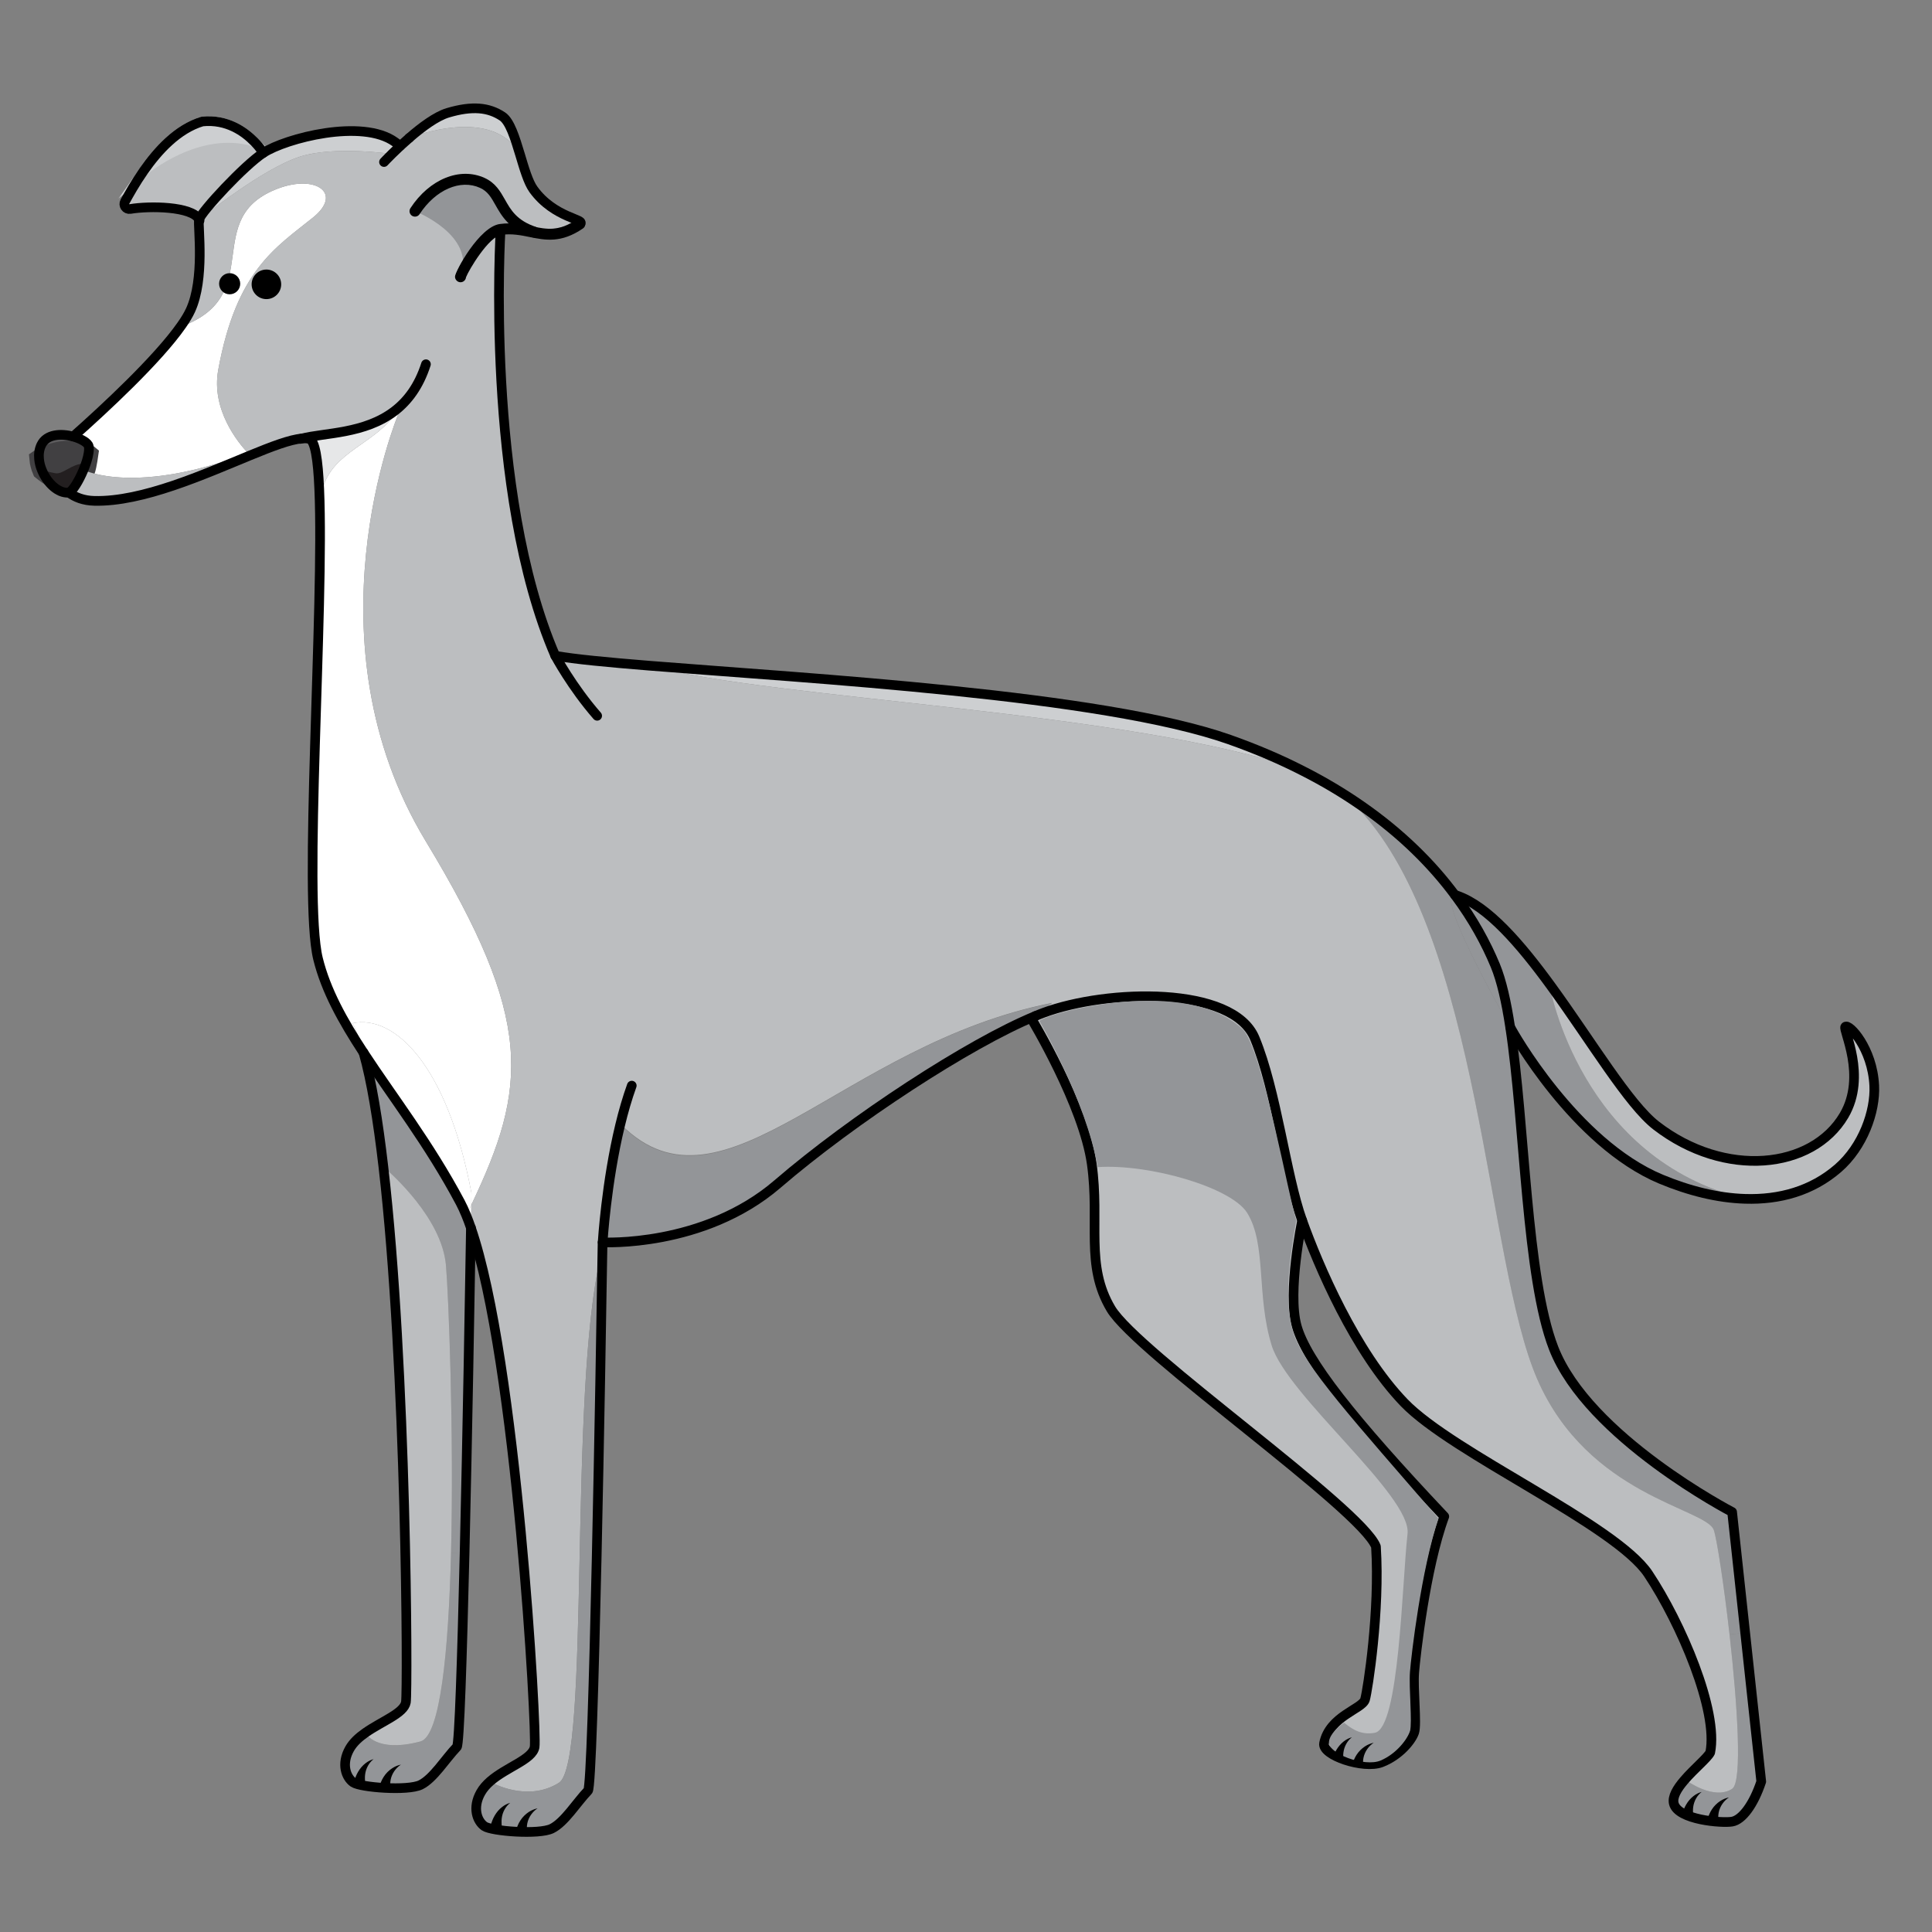 <?xml version="1.0" encoding="utf-8"?>
<!-- Generator: Adobe Illustrator 16.0.0, SVG Export Plug-In . SVG Version: 6.00 Build 0)  -->
<!DOCTYPE svg PUBLIC "-//W3C//DTD SVG 1.1//EN" "http://www.w3.org/Graphics/SVG/1.1/DTD/svg11.dtd">
<svg version="1.1" id="Capa_1" xmlns="http://www.w3.org/2000/svg" xmlns:xlink="http://www.w3.org/1999/xlink" x="0px" y="0px"
	 width="100px" height="100px" viewBox="0 0 100 100" enable-background="new 0 0 100 100" xml:space="preserve">
<rect x="0" y="0" width="100" height="100" fill="#808080" stroke="none"/>
<g>
	<path fill="#FFFFFF" d="M14.409,9.752c1.949-0.727,3.349,0.255,1.791,1.508c-1.932,1.556-3.96,2.735-4.902,7.875
		c-0.382,2.073,1.041,3.791,1.536,4.314c-5.768,2.181-8.401,0.928-8.512,0.871c0.127-0.306,0.229-0.622,0.266-0.88
		c0.02-0.133,0.023-0.249,0.006-0.339c-0.034-0.178-0.379-0.388-0.803-0.506c1.609-1.428,4.376-3.991,5.609-5.762l0.06,0.04
		C13.795,15.221,10.353,11.26,14.409,9.752z"/>
	<path fill="#5D5C5E" d="M4.593,23.102c-0.034-0.178-0.379-0.388-0.803-0.506c-0.608-0.167-1.383-0.144-1.658,0.444
		c-0.104,0.221-0.136,0.469-0.11,0.721c0,0,0.319-0.226,0.846-0.356c0.419-0.104,0.967-0.153,1.593,0.02l0.127,0.017
		C4.607,23.308,4.61,23.192,4.593,23.102z"/>
	<path fill="#414042" stroke="#414042" stroke-miterlimit="10" d="M4.46,23.424c-0.625-0.173-1.174-0.125-1.593-0.02
		c-0.526,0.13-0.846,0.356-0.846,0.356c0.017,0.195,0.071,0.396,0.15,0.585c0.144,0.113,0.385,0.344,0.707,0.401
		C3.252,24.81,3.736,24.5,4.319,24.5c0,0,0,0,0.003,0c0.127,0,0.229-0.712,0.266-0.97L4.46,23.424z"/>
	<path fill="#CDCFD1" d="M26.007,6.027c0.385,0.257,0.651,1.109,0.908,1.963c-1.409-2.535-5.581-0.908-5.731-0.851
		c0.639-0.558,1.4-1.121,1.994-1.299C24.451,5.461,25.3,5.558,26.007,6.027z"/>
	<path fill="#BCBEC0" d="M13.165,7.337c0.308,0.314,0.467,0.577,0.467,0.577c-0.973,0.634-3.183,3.007-3.327,3.442
		c-0.362-0.687-2.577-0.707-3.564-0.54c-0.218,0.037-0.379-0.192-0.271-0.385c0.212-0.382,0.538-0.97,0.97-1.59
		C7.439,8.842,10.248,6.454,13.165,7.337z"/>
	<path fill="#CDCFD1" stroke="#CDCFD1" stroke-width="0.5" stroke-miterlimit="10" d="M13.165,7.337
		c-2.917-0.883-5.726,1.505-5.726,1.505c0.724-1.041,1.748-2.169,3.032-2.554C11.747,6.154,12.661,6.819,13.165,7.337z"/>
	<path fill="#CDCFD1" d="M15.541,8.104c-1.932,0.611-5.001,3.083-5.228,3.267c-0.003-0.002-0.005-0.008-0.008-0.014
		c0.144-0.436,2.354-2.809,3.327-3.442c1.154-0.755,5.114-1.791,6.812-0.566c0.088,0.063,0.181,0.13,0.277,0.204
		c-0.164,0.156-0.312,0.297-0.436,0.419C20.285,7.971,17.331,7.538,15.541,8.104z"/>
	<path fill="#BCBEC0" d="M10.313,11.371c-0.008,0.009-0.014,0.011-0.014,0.011c0-0.008,0.003-0.017,0.006-0.025
		C10.308,11.362,10.31,11.368,10.313,11.371z"/>
	<path fill="#CDCFD1" d="M67.429,39.896c-8.738-3.112-27.431-3.686-33.813-5.442c8.334,0.67,23.437,1.505,30.014,3.821
		C65.016,38.765,66.28,39.308,67.429,39.896z"/>
	<path fill="#939598" d="M78.167,53.166c-0.558-0.981-3.904-6.945-2.854-6.834c0.934,1.25,1.606,2.489,2.082,3.638
		C77.723,50.761,77.969,51.867,78.167,53.166z"/>
	<path fill="#FFFFFF" d="M18.816,54.481c-1.081-1.649-1.952-3.223-2.356-4.866c-0.772-3.143,0.334-18.175,0.065-24.299l0.17-0.005
		c0.523-1.96,2.75-2.328,3.824-3.983l0.11,0.073c-0.09,0.221-4.871,11.782,1.417,22.155c5.606,9.256,5.264,12.712,2.345,18.816
		c0.008-0.398,0.011-0.619,0.011-0.619c-1.25-6.637-3.995-9.253-6.153-8.792C18.454,53.344,18.644,53.858,18.816,54.481z"/>
	<path fill="#939598" d="M75.405,46.351c1.604,0.549,3.288,2.503,4.886,4.699l-0.067,0.051c0,0,1.595,8.902,10.106,10.95
		c-1.431-0.042-2.922-0.421-4.358-1.019c-4.501-1.881-7.729-7.73-7.729-7.73s-0.028-0.048-0.076-0.136
		c-0.198-1.299-0.444-2.405-0.772-3.197c-0.476-1.148-1.148-2.387-2.082-3.638C75.341,46.332,75.372,46.34,75.405,46.351z"/>
	<path fill="#BCBEC0" d="M97.009,56.192c0.065,1.338-0.588,3.165-1.875,4.277c-1.361,1.18-3.035,1.635-4.804,1.581
		c-8.512-2.048-10.106-10.95-10.106-10.95l0.067-0.051c2.076,2.852,4.009,6.107,5.432,7.208c3.553,2.743,8.078,2.271,9.725-0.529
		c1.2-2.048-0.079-4.441,0.063-4.583C95.696,52.959,96.916,54.261,97.009,56.192z"/>
	<path fill="#939598" d="M91.162,92.211c-0.399,1.205-0.993,1.986-1.508,2.073c-0.518,0.091-2.814-0.087-3.019-0.941
		c-0.082-0.348,0.179-0.772,0.532-1.186l0.127,0.006c0,0,1.414,1.038,2.359,0.425c0.546-0.354,0.269-4.416-0.133-7.989l0.809-0.09
		C90.682,87.73,91.055,91.195,91.162,92.211z"/>
	<path fill="#939598" d="M89.654,78.257c0,0,0.325,3.001,0.676,6.252l-0.809,0.09c-0.294-2.591-0.653-4.925-0.813-5.399
		c-0.376-1.132-6.506-1.746-9.145-7.827c-2.64-6.082-2.923-22.772-9.242-29.513l0.119-0.173c2.11,1.462,3.697,3.063,4.871,4.645
		c-1.05-0.11,2.297,5.853,2.854,6.834c0.77,5.026,0.823,12.93,2.246,16.604C82.203,74.39,89.654,78.257,89.654,78.257z"/>
	<path fill="#BCBEC0" d="M74.755,78.491c-0.99,2.688-1.484,7.214-1.556,8.063c-0.07,0.849,0.142,2.688,0,3.111
		c-0.142,0.425-0.777,1.202-1.697,1.556c-0.919,0.354-3.095-0.364-2.97-0.989c0.282-1.415,1.979-1.769,2.121-2.264
		s0.778-4.597,0.565-7.92c-0.777-1.98-12.375-10.042-13.719-12.306c-1.344-2.263-0.566-4.455-0.99-7.496
		c-0.425-3.041-3.111-7.496-3.111-7.496s0.064-0.06,0.189-0.161c0.146-0.063,0.288-0.119,0.424-0.17
		c3.299-1.225,9.805-1.414,10.937,1.321c1.131,2.735,1.604,7.071,2.452,9.428c0,0-0.778,3.703-0.283,5.471
		C67.612,70.407,69.946,73.399,74.755,78.491z"/>
	<path fill="#BCBEC0" d="M89.521,84.599c-0.294-2.591-0.653-4.925-0.813-5.399c-0.376-1.132-6.506-1.746-9.145-7.827
		c-2.64-6.082-2.923-22.772-9.242-29.513l0.119-0.173c-0.905-0.628-1.906-1.23-3.013-1.791c-8.738-3.112-27.431-3.686-33.813-5.442
		c-2.181-0.176-3.898-0.34-4.876-0.515c-3.677-8.486-2.829-22.064-2.829-22.064c1.587-0.212,2.453,0.848,4.102-0.283
		c0.359-0.246-1.318-0.283-2.405-1.791c-0.269-0.374-0.478-1.095-0.693-1.811c-1.409-2.535-5.581-0.908-5.731-0.851
		c-0.003,0-0.003,0.002-0.003,0.002c-0.164,0.142-0.32,0.28-0.461,0.41c-0.164,0.156-0.312,0.297-0.436,0.419
		c0,0-2.954-0.433-4.744,0.133c-1.932,0.611-5.001,3.083-5.228,3.267c-0.008,0.009-0.014,0.011-0.014,0.011
		c-0.057,0.356,0.311,3.055-0.438,4.676c-0.107,0.232-0.263,0.495-0.461,0.775l0.06,0.04c4.336-1.652,0.894-5.612,4.95-7.12
		c1.949-0.727,3.349,0.255,1.791,1.508c-1.932,1.556-3.96,2.735-4.902,7.875c-0.382,2.073,1.041,3.791,1.536,4.314
		c0.048,0.051,0.087,0.093,0.116,0.119c1.121-0.461,2.063-0.82,2.67-0.871c1.177-0.306,3.256-0.227,4.815-1.432l0.116,0.014
		c-0.011,0.017-0.02,0.034-0.031,0.048l0.11,0.073c-0.09,0.221-4.871,11.782,1.417,22.155c5.606,9.256,5.264,12.712,2.345,18.816
		c-0.003,0.297-0.009,0.696-0.017,1.177c2.365,6.849,3.428,26.138,3.298,26.876c-0.113,0.643-1.443,1.03-2.292,1.766l0.06,0.068
		c0,0,1.838,1.055,3.488,0.02C30.578,91.24,29.401,72,31.099,65h0.077c0.011,0,0.017-0.822,0.017-0.822s0.184-3.02,0.902-5.992
		l0.087,0.05c5.287,5.222,11.403-4.196,22.28-6.329c-0.396,0.276-0.696,0.524-0.874,0.675c0.146-0.063,0.288-0.115,0.424-0.166
		c3.299-1.225,9.805-1.412,10.937,1.323c1.131,2.735,1.604,7.072,2.452,9.429c0.849,2.36,2.735,6.789,5.281,9.432
		c2.546,2.64,10.936,6.317,12.634,8.863c1.696,2.546,3.64,7.092,3.207,9.241c-0.133,0.277-0.843,0.854-1.354,1.454l0.127,0.006
		c0,0,1.414,1.038,2.359,0.425C90.2,92.233,89.923,88.172,89.521,84.599z"/>
	<path fill="#939598" d="M54.462,51.921c-0.396,0.277-0.696,0.518-0.874,0.668c-3.403,1.397-9.457,5.349-13.344,8.695
		c-3.83,3.296-9.052,3.016-9.052,3.016s0.184-3.08,0.902-6.054l0.087,0.02C37.469,63.488,43.585,54.054,54.462,51.921z"/>
	<path fill="#939598" d="M31.099,65h0.077c-0.077,5-0.453,27.264-0.738,27.561c-0.597,0.623-1.211,1.697-1.875,2.025
		c-0.665,0.328-3.117,0.166-3.488-0.094c-0.371-0.261-0.637-0.938-0.187-1.73c0.125-0.221,0.297-0.405,0.495-0.578l0.06,0.072
		c0,0,1.838,1.056,3.488,0.021C30.578,91.238,29.401,72,31.099,65z"/>
	<path fill="#FFFFFF" d="M24.403,61.754c0,0-0.003,0.221-0.011,0.619c-0.085,0.176-0.17,0.352-0.258,0.532
		c-0.099-0.246-0.204-0.47-0.308-0.668c-1.598-3.013-3.505-5.459-5.01-7.756c-0.173-0.623-0.362-1.138-0.566-1.52
		C20.409,52.501,23.153,55.117,24.403,61.754z"/>
	<path fill="#FFFFFF" d="M24.134,62.905c0.088-0.181,0.173-0.356,0.258-0.532c-0.003,0.297-0.009,0.696-0.017,1.177
		C24.298,63.321,24.216,63.106,24.134,62.905z"/>
	<path fill="#939598" d="M24.134,62.905c0.082,0.201,0.164,0.416,0.241,0.645c-0.054,3.33-0.181,10.679-0.328,16.852l-0.702-0.012
		c0.158-6.249-0.133-13.45-0.263-14.91c-0.215-2.422-2.812-4.727-3.239-5.089c-0.277-2.391-0.614-4.45-1.027-5.909
		c1.505,2.297,3.412,4.743,5.01,7.756C23.931,62.436,24.036,62.659,24.134,62.905z"/>
	<path fill="#939598" d="M23.345,80.39l0.702,0.012c-0.127,5.392-0.271,9.887-0.399,10.02c-0.597,0.622-1.211,1.635-1.875,1.963
		c-0.665,0.328-3.117,0.136-3.488-0.124c-0.371-0.261-0.637-0.954-0.187-1.746c0.184-0.325,0.484-0.594,0.823-0.831l0.014,0.031
		c0,0,0.518,1.035,2.829,0.424C22.796,89.863,23.215,85.439,23.345,80.39z"/>
	<path fill="#BCBEC0" d="M23.082,65.479c0.13,1.46,0.421,8.661,0.263,14.91c-0.13,5.05-0.549,9.474-1.582,9.748
		c-2.311,0.611-2.829-0.424-2.829-0.424l-0.014-0.031c0.866-0.605,1.989-1.005,2.088-1.573c0.104-0.597,0.045-17.301-1.166-27.719
		C20.271,60.753,22.867,63.058,23.082,65.479z"/>
	<path fill="#E6E7E8" d="M20.55,21.28c-0.011,0.017-0.02,0.034-0.031,0.048c-1.075,1.655-3.301,2.022-3.824,3.983l-0.17,0.005
		c-0.065-1.544-0.221-2.523-0.515-2.6c-0.107-0.028-0.238-0.034-0.391-0.02c1.177-0.306,3.256-0.227,4.815-1.432L20.55,21.28z"/>
	<path fill="#BCBEC0" d="M12.833,23.45c0.048,0.051,0.087,0.093,0.116,0.119c-2.381,0.976-5.569,2.416-8.064,2.356
		c-0.566-0.014-0.996-0.187-1.321-0.43c0.189-0.065,0.521-0.603,0.758-1.174C4.432,24.377,7.065,25.63,12.833,23.45z"/>
	<path fill="#231F20" d="M4.319,24c-0.583,0-1.066,0.559-1.44,0.497c-0.322-0.057-0.563-0.118-0.707-0.231
		c0.266,0.65,0.837,1.231,1.363,1.194c0.009,0,0.02-0.143,0.028-0.146C3.753,25.249,4.084,25,4.322,24C4.319,24,4.319,24,4.319,24z"
		/>
	<path fill="none" stroke="#000000" stroke-width="0.5" stroke-linecap="round" stroke-linejoin="round" stroke-miterlimit="10" d="
		M75.313,46.332c0.028,0,0.06,0.008,0.093,0.02c1.604,0.549,3.288,2.503,4.886,4.699c2.076,2.852,4.009,6.107,5.432,7.208
		c3.553,2.743,8.078,2.271,9.725-0.529c1.2-2.048-0.079-4.441,0.063-4.583c0.187-0.187,1.406,1.115,1.499,3.047
		c0.065,1.338-0.588,3.165-1.875,4.277c-1.361,1.18-3.035,1.635-4.804,1.581c-1.431-0.042-2.922-0.421-4.358-1.019
		c-4.501-1.881-7.729-7.73-7.729-7.73s-0.028-0.048-0.076-0.136"/>
	<path fill="none" stroke="#000000" stroke-width="0.5" stroke-linecap="round" stroke-linejoin="round" stroke-miterlimit="10" d="
		M53.588,52.589c-0.125,0.102-0.189,0.161-0.189,0.161s2.687,4.455,3.111,7.496c0.424,3.041-0.354,5.233,0.99,7.496
		c1.344,2.264,12.941,10.325,13.719,12.306c0.213,3.323-0.424,7.425-0.565,7.92s-1.839,0.849-2.121,2.264
		c-0.125,0.625,2.051,1.344,2.97,0.989c0.92-0.354,1.556-1.131,1.697-1.556c0.142-0.424-0.07-2.263,0-3.111
		c0.071-0.849,0.565-5.375,1.556-8.063c-4.809-5.092-7.143-8.084-7.638-9.853c-0.495-1.768,0.283-5.471,0.283-5.471"/>
	<path fill="none" stroke="#000000" stroke-width="0.5" stroke-linecap="round" stroke-linejoin="round" stroke-miterlimit="10" d="
		M18.816,54.481c0.413,1.459,0.75,3.519,1.027,5.909c1.21,10.418,1.27,27.122,1.166,27.719c-0.099,0.568-1.222,0.968-2.088,1.573
		c-0.339,0.237-0.639,0.506-0.823,0.831c-0.45,0.792-0.184,1.485,0.187,1.746c0.371,0.26,2.823,0.452,3.488,0.124
		c0.665-0.328,1.278-1.341,1.875-1.963c0.127-0.133,0.271-4.628,0.399-10.02c0.147-6.173,0.274-13.521,0.328-16.852"/>
	<path fill="none" stroke="#000000" stroke-width="0.5" stroke-linecap="round" stroke-linejoin="round" stroke-miterlimit="10" d="
		M3.563,25.495c0.325,0.244,0.755,0.416,1.321,0.43c2.495,0.06,5.683-1.38,8.064-2.356c1.121-0.461,2.063-0.82,2.67-0.871
		c0.153-0.014,0.283-0.009,0.391,0.02c0.294,0.077,0.45,1.055,0.515,2.6c0.269,6.125-0.837,21.157-0.065,24.299
		c0.404,1.643,1.276,3.216,2.356,4.866c1.505,2.297,3.412,4.743,5.01,7.756c0.104,0.198,0.209,0.422,0.308,0.668
		c0.082,0.201,0.164,0.416,0.241,0.645c2.365,6.849,3.428,26.138,3.298,26.876c-0.113,0.643-1.443,1.03-2.292,1.766
		c-0.198,0.173-0.371,0.365-0.495,0.586c-0.45,0.792-0.184,1.484,0.187,1.745c0.371,0.26,2.823,0.452,3.488,0.124
		c0.665-0.328,1.278-1.341,1.875-1.963c0.286-0.297,0.662-22.545,0.738-27.439c0.011-0.604,0.017-0.944,0.017-0.944
		s5.222,0.28,9.052-3.016c3.887-3.347,9.94-7.298,13.344-8.695c0.146-0.063,0.288-0.119,0.424-0.17
		c3.299-1.225,9.805-1.414,10.937,1.321c1.131,2.735,1.604,7.071,2.452,9.428c0.849,2.359,2.735,6.789,5.281,9.432
		c2.546,2.639,10.936,6.316,12.634,8.862c1.696,2.546,3.64,7.092,3.207,9.241c-0.133,0.277-0.843,0.854-1.354,1.454
		c-0.354,0.413-0.614,0.838-0.532,1.186c0.204,0.854,2.501,1.032,3.019,0.941c0.515-0.087,1.108-0.868,1.508-2.073
		c-0.107-1.016-0.48-4.48-0.832-7.702c-0.351-3.251-0.676-6.252-0.676-6.252s-7.451-3.867-9.241-8.486
		c-1.423-3.675-1.477-11.578-2.246-16.604c-0.198-1.299-0.444-2.405-0.772-3.197c-0.476-1.148-1.148-2.387-2.082-3.638
		c-1.174-1.582-2.761-3.183-4.871-4.645c-0.905-0.628-1.906-1.23-3.013-1.791c-1.148-0.588-2.413-1.131-3.799-1.621
		c-6.577-2.316-21.68-3.151-30.014-3.821c-2.181-0.176-3.898-0.34-4.876-0.515c-3.677-8.486-2.829-22.064-2.829-22.064"/>
	<path fill="none" stroke="#000000" stroke-width="0.5" stroke-linecap="round" stroke-linejoin="round" stroke-miterlimit="10" d="
		M20.72,7.552c-0.096-0.073-0.189-0.141-0.277-0.204c-1.697-1.225-5.658-0.189-6.812,0.566c-0.973,0.634-3.183,3.007-3.327,3.442
		c-0.003,0.009-0.006,0.017-0.006,0.025c-0.057,0.356,0.311,3.055-0.438,4.676c-0.107,0.232-0.263,0.495-0.461,0.775
		c-1.233,1.771-4,4.334-5.609,5.762"/>
	<path fill="none" stroke="#000000" stroke-width="0.5" stroke-linecap="round" stroke-linejoin="round" stroke-miterlimit="10" d="
		M22.047,18.853c-0.365,1.135-0.939,1.893-1.612,2.413c-1.559,1.205-3.638,1.126-4.815,1.432c-0.028,0.005-0.054,0.011-0.079,0.02"
		/>
	<path fill="none" stroke="#000000" stroke-width="0.5" stroke-linecap="round" stroke-linejoin="round" stroke-miterlimit="10" d="
		M21.181,7.142c-0.164,0.142-0.32,0.28-0.461,0.41c-0.164,0.156-0.312,0.297-0.436,0.419c-0.252,0.249-0.408,0.416-0.408,0.416"/>
	<path fill="none" stroke="#000000" stroke-width="0.5" stroke-linecap="round" stroke-linejoin="round" stroke-miterlimit="10" d="
		M23.837,14.327c-0.071-0.011,1.146-2.328,2.073-2.452c1.587-0.212,2.453,0.848,4.102-0.283c0.359-0.246-1.318-0.283-2.405-1.791
		c-0.269-0.374-0.478-1.095-0.693-1.811c-0.257-0.854-0.523-1.706-0.908-1.963c-0.707-0.47-1.556-0.566-2.829-0.187
		c-0.594,0.178-1.355,0.741-1.994,1.299"/>
	<path fill="none" stroke="#000000" stroke-width="0.5" stroke-linecap="round" stroke-linejoin="round" stroke-miterlimit="10" d="
		M13.631,7.914c0,0-0.159-0.263-0.467-0.577c-0.503-0.518-1.417-1.183-2.693-1.049C9.187,6.672,8.163,7.801,7.439,8.842
		c-0.433,0.62-0.758,1.208-0.97,1.59c-0.107,0.192,0.054,0.421,0.271,0.385c0.987-0.167,3.202-0.147,3.564,0.54
		c0.003,0.006,0.005,0.012,0.008,0.014c0.006,0.014,0.011,0.028,0.017,0.042"/>
	<path fill="none" stroke="#000000" stroke-width="0.5" stroke-linecap="round" stroke-linejoin="round" stroke-miterlimit="10" d="
		M3.563,25.495C3.555,25.498,3.544,25.5,3.535,25.5c-0.526,0.037-1.097-0.503-1.363-1.154c-0.079-0.189-0.133-0.39-0.15-0.585
		c-0.025-0.252,0.006-0.5,0.11-0.721c0.274-0.588,1.049-0.611,1.658-0.444c0.424,0.119,0.77,0.328,0.803,0.506
		c0.017,0.091,0.014,0.207-0.006,0.339c-0.037,0.258-0.138,0.574-0.266,0.88C4.084,24.892,3.753,25.43,3.563,25.495z"/>
	<path fill="none" stroke="#000000" stroke-width="0.5" stroke-linecap="round" stroke-linejoin="round" stroke-miterlimit="10" d="
		M28.74,33.938c0,0,0.86,1.615,2.169,3.112"/>
	<path fill="none" stroke="#000000" stroke-width="0.5" stroke-linecap="round" stroke-linejoin="round" stroke-miterlimit="10" d="
		M32.7,56.192c-0.234,0.65-0.436,1.35-0.605,2.054c-0.719,2.974-0.902,6.054-0.902,6.054"/>
	<circle cx="13.789" cy="14.717" r="0.765"/>
	<circle cx="11.887" cy="14.686" r="0.547"/>
	<path fill="#939598" d="M72.98,86.534c0.063-0.835,0.585-5.292,1.475-7.937c-4.321-5.012-7.01-7.933-7.526-9.653
		c-0.571-1.874-0.023-4.685,0.165-5.775c-0.383-1.173-1.727-8.669-2.734-9.854c-2.935-2.881-10.248-0.837-10.561-0.472
		c0,0,2.404,4.103,3.018,7.567c2.651-0.177,6.902,1.037,7.734,2.366c1.017,1.624,0.466,4.269,1.271,6.867s7.251,7.78,7.032,9.744
		c-0.291,2.604-0.424,10.069-1.694,10.301c-0.639,0.117-1.106-0.117-1.584-0.52c-0.229,0.15-0.743,0.558-0.788,0.984
		c-0.067,0.62,1.842,1.322,2.668,0.974c0.826-0.348,1.398-1.113,1.525-1.531C73.107,89.18,72.917,87.37,72.98,86.534z"/>
	<path d="M19.339,91.055c0,0-0.077,0.051-0.162,0.151c-0.086,0.098-0.174,0.247-0.225,0.402c-0.051,0.155-0.067,0.315-0.064,0.435
		c0,0.118,0.011,0.196,0.011,0.196c0.021,0.159-0.091,0.305-0.25,0.326c-0.159,0.021-0.305-0.092-0.326-0.251
		c-0.005-0.039-0.002-0.077,0.007-0.112l0.007-0.024c0,0,0.027-0.1,0.086-0.241c0.056-0.141,0.156-0.322,0.286-0.473
		c0.131-0.15,0.288-0.267,0.414-0.328C19.25,91.072,19.339,91.055,19.339,91.055z"/>
	<path d="M20.753,91.338c0,0-0.083,0.048-0.183,0.145c-0.101,0.095-0.209,0.242-0.276,0.398c-0.07,0.157-0.094,0.321-0.096,0.443
		c-0.005,0.06,0.001,0.111,0.003,0.146c0.002,0.035,0.003,0.055,0.003,0.055l-0.563-0.062c0,0,0.008-0.025,0.023-0.072
		c0.016-0.045,0.034-0.11,0.07-0.186c0.063-0.15,0.177-0.34,0.327-0.487c0.148-0.148,0.323-0.255,0.459-0.31
		C20.659,91.352,20.753,91.338,20.753,91.338z"/>
	<path d="M26.411,93.317c0,0-0.076,0.051-0.162,0.151c-0.086,0.099-0.174,0.247-0.225,0.402c-0.051,0.156-0.067,0.315-0.064,0.435
		c0,0.118,0.011,0.196,0.011,0.196c0.021,0.159-0.091,0.306-0.25,0.326s-0.305-0.091-0.326-0.25
		c-0.005-0.039-0.002-0.077,0.007-0.113l0.006-0.024c0,0,0.027-0.1,0.086-0.241c0.056-0.141,0.156-0.322,0.286-0.472
		c0.131-0.151,0.289-0.267,0.415-0.329C26.321,93.335,26.411,93.317,26.411,93.317z"/>
	<path d="M27.826,93.601c0,0-0.083,0.048-0.183,0.145c-0.101,0.095-0.21,0.242-0.277,0.399c-0.069,0.156-0.094,0.321-0.096,0.442
		c-0.005,0.06,0.002,0.111,0.003,0.146c0.002,0.034,0.003,0.055,0.003,0.055l-0.563-0.062c0,0,0.009-0.026,0.023-0.072
		c0.016-0.046,0.034-0.111,0.07-0.186c0.063-0.15,0.177-0.341,0.327-0.487c0.148-0.149,0.323-0.256,0.459-0.31
		C27.73,93.614,27.826,93.601,27.826,93.601z"/>
	<path d="M69.974,89.923c0,0-0.076,0.051-0.161,0.151c-0.086,0.099-0.174,0.247-0.225,0.402c-0.051,0.156-0.067,0.315-0.064,0.435
		c0.001,0.118,0.011,0.196,0.011,0.196l-0.563-0.062c0,0,0.027-0.1,0.087-0.241c0.056-0.141,0.155-0.322,0.286-0.472
		c0.13-0.151,0.288-0.267,0.414-0.329C69.885,89.94,69.974,89.923,69.974,89.923z"/>
	<path d="M71.105,90.206c0,0-0.083,0.048-0.183,0.145c-0.101,0.095-0.209,0.242-0.276,0.399c-0.069,0.156-0.094,0.321-0.096,0.442
		c-0.005,0.06,0.002,0.111,0.003,0.146c0.003,0.034,0.004,0.055,0.004,0.055l-0.563-0.062c0,0,0.009-0.026,0.023-0.072
		c0.016-0.046,0.034-0.111,0.069-0.186c0.063-0.15,0.177-0.341,0.327-0.487c0.148-0.149,0.323-0.256,0.46-0.31
		C71.011,90.22,71.105,90.206,71.105,90.206z"/>
	<path d="M88.078,92.752c0,0-0.076,0.051-0.161,0.151c-0.087,0.099-0.174,0.247-0.225,0.402c-0.052,0.155-0.067,0.315-0.064,0.435
		c0,0.118,0.011,0.196,0.011,0.196l-0.563-0.062c0,0,0.027-0.1,0.086-0.241c0.057-0.142,0.156-0.322,0.286-0.473
		c0.131-0.15,0.288-0.266,0.414-0.328C87.988,92.769,88.078,92.752,88.078,92.752z"/>
	<path d="M89.492,93.035c0,0-0.083,0.048-0.183,0.145c-0.101,0.095-0.209,0.242-0.276,0.398c-0.069,0.157-0.094,0.321-0.096,0.443
		c-0.005,0.06,0.002,0.111,0.004,0.146c0.002,0.034,0.003,0.054,0.003,0.054l-0.563-0.061c0,0,0.009-0.026,0.023-0.073
		c0.016-0.045,0.034-0.11,0.07-0.186c0.063-0.15,0.177-0.34,0.327-0.487c0.148-0.149,0.322-0.255,0.459-0.31
		C89.397,93.049,89.492,93.035,89.492,93.035z"/>
	<path fill="#939598" d="M27.656,12.016c-1.909-0.636-1.556-2.027-2.688-2.546c-1.131-0.519-2.581,0.071-3.489,1.461
		c0,0,3.188,1.244,2.357,3.395c0,0,1.145-2.328,2.074-2.451c1.587-0.211,2.452,0.848,4.102-0.283"/>
	<path d="M23.838,14.609c-0.014,0-0.027-0.001-0.042-0.003c-0.14-0.021-0.246-0.147-0.245-0.288
		c0.001-0.263,1.258-2.583,2.323-2.724c0.645-0.086,1.183,0.023,1.658,0.12c0.777,0.158,1.391,0.282,2.321-0.356
		c0.129-0.088,0.305-0.056,0.394,0.073c0.088,0.129,0.055,0.305-0.074,0.394c-1.128,0.773-1.954,0.606-2.753,0.444
		c-0.453-0.092-0.921-0.187-1.471-0.114c-0.647,0.086-1.685,1.816-1.83,2.199c0,0.004,0,0.009-0.001,0.013
		C24.097,14.507,23.976,14.609,23.838,14.609z"/>
	<path d="M27.656,12.298c-0.03,0-0.06-0.004-0.089-0.015c-1.204-0.401-1.601-1.104-1.921-1.669
		c-0.223-0.395-0.398-0.707-0.795-0.888c-1.018-0.467-2.308,0.092-3.134,1.359c-0.086,0.131-0.261,0.167-0.392,0.083
		c-0.13-0.085-0.167-0.261-0.082-0.392c0.984-1.507,2.564-2.15,3.844-1.564c0.563,0.258,0.811,0.698,1.052,1.124
		c0.3,0.531,0.61,1.079,1.607,1.412c0.148,0.049,0.229,0.209,0.179,0.357C27.885,12.224,27.775,12.298,27.656,12.298z"/>
</g>
</svg>
